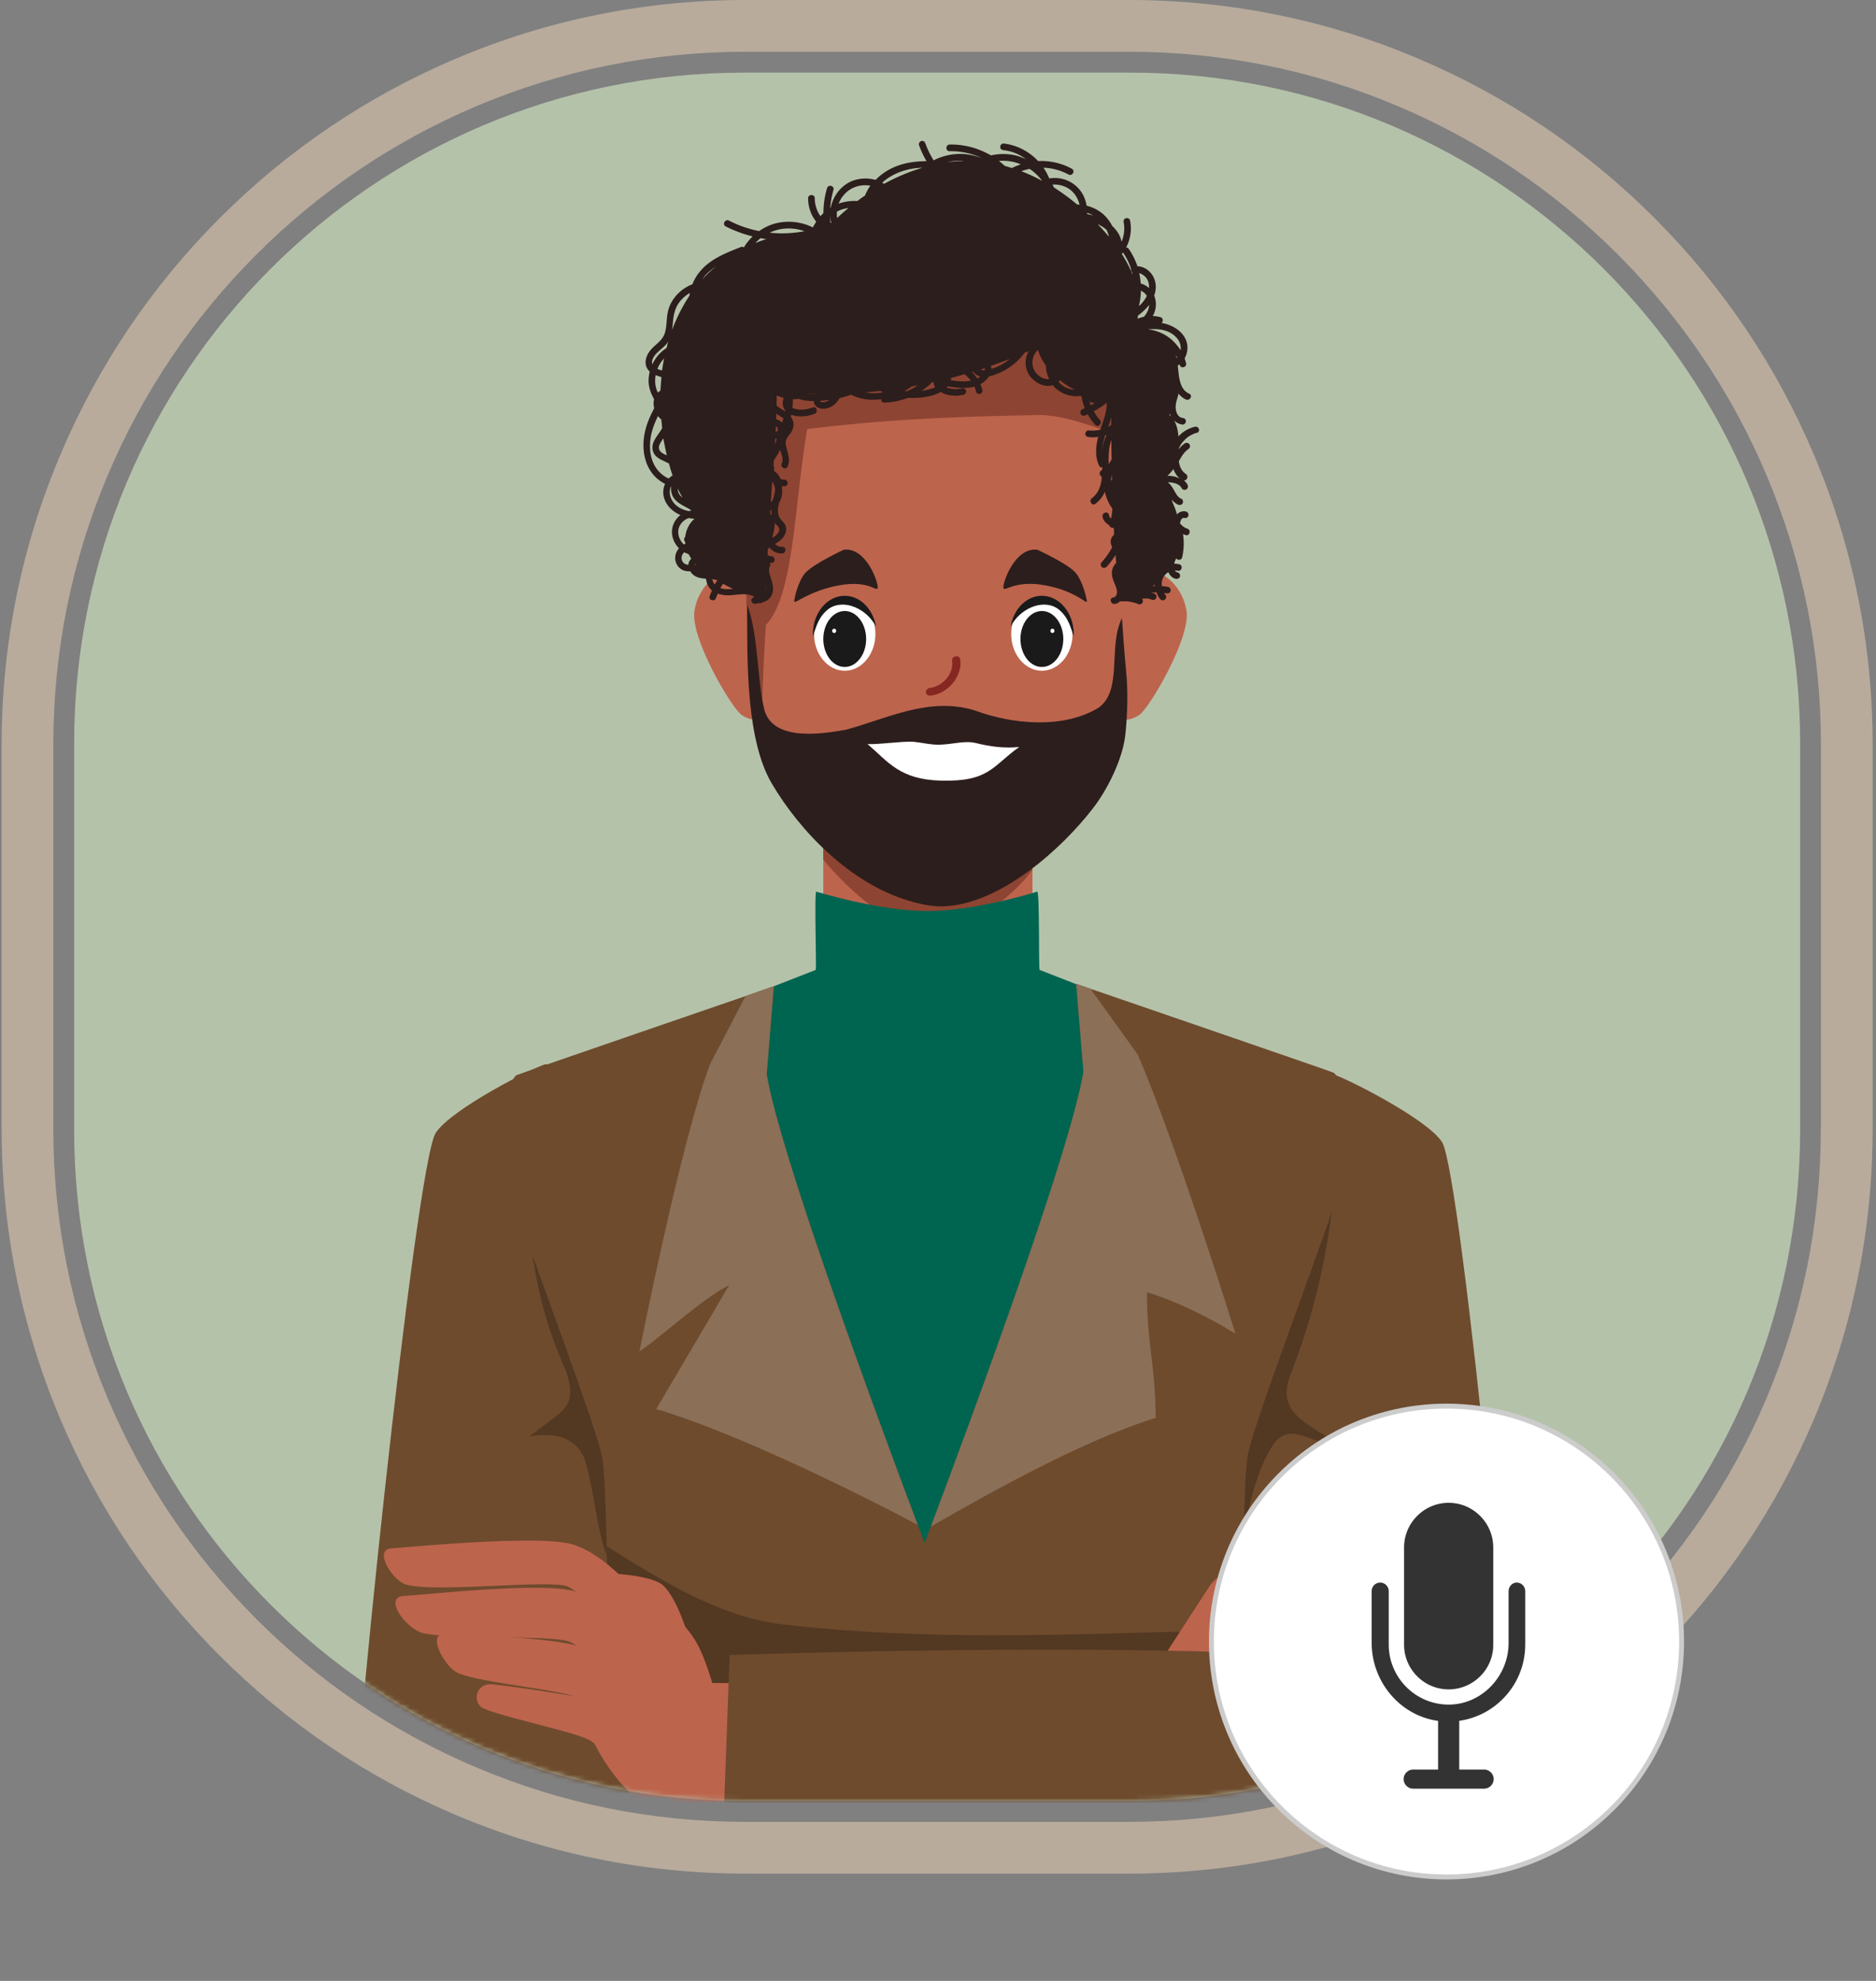 <svg width="396" height="418" fill="none" xmlns="http://www.w3.org/2000/svg"><rect width="100%" height="100%" fill="#808080" stroke="none"/><path d="M382.919 96.018c-7.914-18.72-19.22-35.544-33.643-49.982-14.423-14.438-31.229-25.756-49.93-33.678C280.004 4.16 259.408 0 238.232 0h-80.823c-21.206 0-41.771 4.16-61.144 12.358-18.7 7.922-35.507 19.27-49.9 33.678-14.422 14.438-25.728 31.231-33.643 49.982C4.502 115.412.347 135.998.347 157.227v80.907c0 21.229 4.156 41.815 12.345 61.209 7.914 18.72 19.22 35.544 33.643 49.982 14.423 14.438 31.199 25.756 49.93 33.678 19.373 8.198 39.938 12.358 61.144 12.358h80.823c21.207 0 41.772-4.16 61.145-12.358 18.7-7.922 35.507-19.24 49.93-33.678 14.422-14.438 25.728-31.231 33.643-49.982 8.189-19.394 12.345-39.98 12.345-61.209v-80.907c0-21.229-4.156-41.815-12.376-61.209Zm1.436 142.116c0 19.761-3.85 38.909-11.489 56.957-7.364 17.435-17.906 33.066-31.321 46.495-13.414 13.428-29.059 23.981-46.446 31.353-18.029 7.617-37.158 11.502-56.897 11.502h-80.793c-19.739 0-38.868-3.854-56.897-11.502-17.417-7.372-33.032-17.925-46.446-31.353-13.415-13.429-23.957-29.09-31.32-46.495-7.61-18.048-11.49-37.196-11.49-56.957v-80.907c0-19.761 3.85-38.909 11.49-56.957 7.363-17.435 17.905-33.066 31.32-46.495 13.414-13.428 29.06-23.981 46.446-31.353 18.029-7.617 37.158-11.502 56.897-11.502h80.823c19.74 0 38.869 3.854 56.897 11.502 17.418 7.372 33.032 17.925 46.447 31.353 13.414 13.429 23.956 29.09 31.32 46.495 7.609 18.048 11.49 37.196 11.49 56.957v80.907h-.031Z" fill="#B8AB9C"/><path d="M238.599 380.006h-81.556c-78.073 0-141.387-63.35-141.387-141.535V156.86c0-78.155 63.283-141.535 141.387-141.535h81.556c78.073 0 141.387 63.35 141.387 141.535v81.642c-.031 78.154-63.314 141.504-141.387 141.504Z" fill="#B5C2AA"/><mask id="a" style="mask-type:luminance" maskUnits="userSpaceOnUse" x="15" y="15" width="365" height="366"><path d="M238.599 380.006h-81.556c-78.073 0-141.387-63.35-141.387-141.535V156.86c0-78.155 63.283-141.535 141.387-141.535h81.556c78.073 0 141.387 63.35 141.387 141.535v81.642c-.031 78.154-63.314 141.504-141.387 141.504Z" fill="#fff"/></mask><g mask="url(#a)"><path d="M173.788 172.154V247.831h44.155v-75.677h-44.155Z" fill="#BD644D"/><path d="M217.943 172.154h-44.155v9.238s14.239 18.048 26.707 14.958c5.408-1.223 14.361-8.198 17.417-12.847v-11.349h.031Z" fill="#8E4432"/><path d="M127.616 300.536c.52 45.516 15.89 71.608 6.876 136.304h119.874c-9.625-66.439 9.167-90.176 9.687-136.304 2.903-6.76 5.806-13.52 8.678-20.311 6.875-16.09 13.903-33.434 10.817-50.533L219.47 204.67c-.275.52.031-16.976-.55-16.518 0 0-12.986 4.099-23.131 4.099-10.176 0-23.468-4.099-23.468-4.099-.489-.397.092 16.977-.153 16.518l-64.139 25.053c-3.055 17.099 3.942 34.473 10.818 50.533 2.994 6.729 5.867 13.52 8.769 20.28Z" fill="#006550"/><path d="M115.119 224.584c-2.17.489-19.832 9.36-23.162 14.499-4.217 6.515-18.487 142.452-18.09 159.582.397 17.13 44.491 22.728 47.18 4.313 2.047-14.193 23.651-113.699 22.52-122.539-1.1-8.84-26.279-56.345-28.448-55.855Z" fill="#6E4B2D"/><path d="M115.118 224.584c-1.038.245-9.931 33.403 4.248 64.42 2.903 8.29-.764 8.534-7.548 14.071 7.365-1.254 10.817 1.835 11.826 5.567 3.117 11.532 1.711 17.925 9.961 30.65 5.47-27.591 10.543-54.448 9.993-58.853-1.131-8.84-26.31-56.345-28.48-55.855Z" fill="#533822"/><path d="M281.379 226.694c2.169.52 19.739 9.269 23.009 14.285 4.125 6.332 16.837 137.803 16.226 154.352-.611 16.548-44.766 21.443-47.241 3.64-1.895-13.735-22.307-110.089-21.115-118.624 1.222-8.534 26.951-54.142 29.121-53.653Z" fill="#6E4B2D"/><path d="M281.379 226.694c1.039.245 3.606 31.354-8.739 62.708-4.003 9.513 4.369 10.95 11.092 16.365-7.364-1.316-11.704-6.332-15.34-.368-4.186 6.883-6.753 19.21-6.814 31.874-5.164-26.735-9.9-52.705-9.289-56.926 1.191-8.534 26.92-54.142 29.09-53.653Z" fill="#533822"/><path d="M236.093 123.06c2.292-2.416 5.684-3.242 8.587-2.08 2.903 1.162 5.194 4.282 5.775 7.892.947 5.659-7.823 20.556-9.962 21.993-2.139 1.438-5.072 1.56-6.844-.489l2.444-27.316ZM160.954 123.06c-2.292-2.416-5.684-3.242-8.587-2.08-2.903 1.162-5.194 4.282-5.775 7.892-.947 5.659 7.823 20.556 9.962 21.993 2.139 1.438 5.072 1.56 6.844-.489l-2.444-27.316Z" fill="#BD644D"/><path d="M197.744 60.536c-39.724 0-40.212 26.154-40.212 33.159 0 13.306-.887 44.445 2.261 60.963 1.405 7.372 5.103 12.878 10.542 18.078 7.884 7.494 19.556 15.417 27.44 15.417s19.556-7.923 27.44-15.417c5.439-5.169 9.137-10.675 10.542-18.078 3.147-16.518 2.261-47.688 2.261-60.963-.061-7.005-.58-33.159-40.274-33.159Z" fill="#BD644D"/><path d="M161.687 131.839c5.959-6.21 5.959-25.45 8.709-41.295 17.54-2.172 32.421-2.63 47.546-2.937 6.448-.49 14.301 3.12 20.015 4.772-.183-8.473-2.689-31.843-40.213-31.843-39.724 0-40.212 26.154-40.212 33.159 0 13.306-.887 44.445 2.261 60.963a33.323 33.323 0 0 0 1.344 4.864c-.794-9.452.55-27.683.55-27.683Z" fill="#8E4432"/><path d="M219.929 141.535c3.577 0 6.478-3.478 6.478-7.769s-2.901-7.77-6.478-7.77c-3.578 0-6.478 3.479-6.478 7.77 0 4.291 2.9 7.769 6.478 7.769Z" fill="#fff"/><path d="M219.929 140.74c2.497 0 4.522-2.643 4.522-5.904 0-3.26-2.025-5.903-4.522-5.903-2.498 0-4.523 2.643-4.523 5.903 0 3.261 2.025 5.904 4.523 5.904Z" fill="#1A1A1A"/><path d="M221.731 133.123c0 .245.184.459.428.459.214 0 .428-.214.428-.459 0-.245-.183-.459-.428-.459-.244 0-.428.184-.428.459Z" fill="#fff"/><path d="M219.929 125.721c-3.27 0-5.989 2.814-6.601 6.515 1.895-3.732 6.662-5.965 9.901-3.823 2.353 1.743 2.811 4.19 3.392 5.811 0-.153.03-.275.03-.428 0-4.466-3.025-8.075-6.722-8.075Z" fill="#1A1A1A"/><path d="M178.31 141.535c3.578 0 6.478-3.478 6.478-7.769s-2.9-7.77-6.478-7.77-6.478 3.479-6.478 7.77c0 4.291 2.9 7.769 6.478 7.769Z" fill="#fff"/><path d="M178.31 140.74c2.498 0 4.523-2.643 4.523-5.904 0-3.26-2.025-5.903-4.523-5.903-2.497 0-4.522 2.643-4.522 5.903 0 3.261 2.025 5.904 4.522 5.904Z" fill="#1A1A1A"/><path d="M176.507 133.123c0 .245-.183.459-.428.459-.213 0-.427-.214-.427-.459 0-.245.183-.459.427-.459.245 0 .428.184.428.459Z" fill="#fff"/><path d="M178.31 125.721c3.27 0 5.989 2.814 6.6 6.515-1.894-3.732-6.661-5.965-9.9-3.823-2.353 1.743-2.811 4.19-3.392 5.811 0-.153-.03-.275-.03-.428 0-4.466 3.025-8.075 6.722-8.075Z" fill="#1A1A1A"/><path d="M211.801 124.038c-.153-1.07 2.383-8.564 7.15-8.044 0 0 6.203 2.844 7.914 4.68 1.711 1.804 2.506 5.628 2.567 6.209.061.796-2.322-2.202-8.8-3.365-6.54-1.223-8.679 1.56-8.831.52ZM185.277 124.038c.153-1.07-2.383-8.564-7.15-8.044 0 0-6.387 2.967-8.098 4.863-1.589 1.744-2.353 5.445-2.383 6.026-.061.796 2.964-2.172 9.442-3.365s8.006 1.56 8.189.52ZM178.646 153.954c8.648-2.325 17.448-6.975 27.043-4.069 7.762 2.906 18.701 4.069 26.249-.581 5.103-3.732 1.894-12.786 4.889-18.873 0 0 .519 7.678.886 11.287.428 4.191.275 9.238-.184 13.459-.58 4.986-3.666 11.318-6.844 15.417-6.692 8.657-19.434 20.036-31.229 20.647-2.659.123-5.256-.458-7.762-1.223-12.131-3.61-22.795-14.499-28.815-24.747-5.317-9.054-5.256-25.511-5.103-37.593 2.322 6.638 2.017 15.202 3.453 21.626 1.436 6.974 11.245 5.812 17.417 4.65Z" fill="#2C1E1C"/><path d="M215.101 157.656c.183-.184-2.873.673-8.953-.826-2.384-.612-4.553.153-7.609.306-1.864.091-3.82-.429-5.714-.612-2.475-.153-7.976.673-9.717.459 4.43 3.823 6.783 7.494 15.492 7.739 10.267.275 10.878-3.09 16.501-7.066Z" fill="#fff"/><path d="M253.083 90.543a.72.72 0 0 0-.856-.49 6.765 6.765 0 0 0-3.483 2.05c-.061-1.162-.336-2.386-.917-3.395.458.459 1.07.795 1.803.887.367.03.703-.367.703-.704 0-.428-.336-.672-.703-.703-1.283-.153-1.558-1.805-1.436-2.814.091-.734.428-1.53.58-2.325.398.52.917.948 1.559 1.254.825.367 1.528-.856.703-1.223-2.078-.918-2.17-3.61-2.384-5.567 0-.123-.03-.276-.03-.398.122-.061.244-.153.366-.245 0 .03.031.092.031.123.214.887 1.589.52 1.344-.368a12.495 12.495 0 0 0-.305-1.009 4.546 4.546 0 0 0 .55-2.906c-.428-2.6-2.995-4.16-5.409-4.558.367-.336.367-1.04-.244-1.223-.52-.153-1.07-.214-1.62-.245.52-.918.764-1.988.611-3.12a5.686 5.686 0 0 0-.305-1.193c.153-.459.275-.918.305-1.438.245-2.355-1.497-4.68-3.85-4.741a14.252 14.252 0 0 0-1.833-3.67c-.153-.215-.336-.306-.55-.306a8.532 8.532 0 0 0 .825-5.69c-.061-.367-.52-.581-.856-.49-.397.092-.58.49-.489.857a7.06 7.06 0 0 1-.458 4.13c-.214-1.316-1.008-2.448-1.956-3.335a8.58 8.58 0 0 0-1.925-2.508 8.39 8.39 0 0 0-3.483-1.774c-.184-1.132-.611-2.233-1.284-3.12-1.497-2.019-3.942-2.998-6.417-2.661-.061 0-.122.03-.183.03a12.411 12.411 0 0 0-1.222-2.263c1.833.06 3.667.55 5.286 1.437.795.428 1.497-.764.703-1.223a13.547 13.547 0 0 0-7.12-1.622c-1.894-2.018-4.492-3.395-7.303-3.7-.367-.031-.703.366-.703.703 0 .428.336.673.703.703 1.742.184 3.361.857 4.736 1.897-.519-.245-1.039-.428-1.558-.612-1.895-.581-3.911-.612-5.836-.183-2.628-1.53-5.653-2.356-8.709-2.295-.917.031-.917 1.438 0 1.407 2.353-.03 4.706.46 6.814 1.469-1.589-.612-3.27-.948-4.981-.887a12.49 12.49 0 0 0-5.225 1.346 19.402 19.402 0 0 1-1.742-3.58c-.122-.366-.489-.611-.855-.489-.336.092-.611.52-.489.857a21.568 21.568 0 0 0 1.589 3.395c-3.881 0-7.609.887-10.573 3.763l-.183.183c-1.986-.55-4.187-.336-5.959.734-1.772 1.101-3.086 2.998-3.483 5.078-.031.03-.061.03-.123.061.092-1.285.337-2.539.673-3.762.275-.857-1.1-1.254-1.345-.367a18.132 18.132 0 0 0-.764 5.26c-.214.215-.427.43-.641.643a6.696 6.696 0 0 1-1.192-3.762c0-.918-1.406-.918-1.406 0 0 1.805.611 3.548 1.711 4.925-.244.397-.488.795-.702 1.223-2.689-1.346-5.928-1.59-8.77-.581-.917.337-1.772.795-2.567 1.346a23.764 23.764 0 0 1-6.356-2.202c-.794-.429-1.528.795-.703 1.223a27.031 27.031 0 0 0 5.684 2.11 11.32 11.32 0 0 0-1.864 2.325.605.605 0 0 0-.611-.091c-3.086 1.223-6.478 2.508-8.648 5.17a9.218 9.218 0 0 0-1.589 2.691 8.607 8.607 0 0 0-3.025 1.958c-.978.979-1.742 2.202-2.078 3.517-.427 1.56-.244 3.212-.702 4.742-.489 1.713-2.017 2.416-3.087 3.732-.978 1.193-1.466 2.936-.366 4.22.091.093.152.184.244.246-.122.55-.214 1.1-.244 1.651-.062 1.56.458 2.906 1.161 4.191-.153.612-.122 1.285.03 1.896-1.008 1.897-1.833 3.855-2.139 5.996-.458 3.212.245 6.668 2.781 8.871.489.428 1.069.795 1.65 1.101-.336.734-.458 1.591-.336 2.386.306 1.958 1.803 3.426 3.575 4.191-1.436 1.131-2.231 3.058-1.528 5.047a5.04 5.04 0 0 0 1.223 1.957c-.642.765-.978 1.744-.703 2.815.244.856.855 1.56 1.68 1.865.459.153.917.215 1.406.184.122.214.244.398.428.551.733.764 1.833.948 2.842 1.009h.03c.122.52.214 1.071.489 1.529.214.368.489.704.794.949-.183.397-.336.795-.488 1.223-.306.857 1.069 1.224 1.344.367l.367-.917c.855.306 1.803.397 2.689.336 1.13-.061 2.689-.367 3.972-.092.214.062.397.123.611.184.184.092.367.183.52.306-.367.03-.703.306-.703.703 0 .337.336.735.703.704.366-.031.733-.092 1.069-.153.214.061.428 0 .611-.153a5.74 5.74 0 0 0 .764-.306c.795-.428 1.284-1.193 1.406-2.08.122-.887-.122-1.774-.397-2.631-.245-.764-.642-1.743-.245-2.538.122-.276.122-.582-.061-.796.122.031.245.031.367.031.917.03.917-1.377 0-1.407-.275 0-.55-.092-.795-.276.031-.397.031-.795.061-1.192.031-.031.062-.062.062-.092l.275-.276c.641.796 1.619 1.316 2.689 1.255.916-.062.916-1.469 0-1.407a1.922 1.922 0 0 1-1.528-.612 6.29 6.29 0 0 0 .947-.612c.733-.551 1.283-1.315 1.406-2.233.122-1.04-.459-1.591-1.1-2.325-.825-.979-.673-2.294-.367-3.548.214-.337.367-.734.489-1.101a4.812 4.812 0 0 0 .122-1.744v-.642c.153.03.336.061.489.061.367 0 .733-.337.703-.704-.031-.397-.306-.703-.703-.703h-.183c-.092-.031-.184-.031-.275-.061-.031 0-.275-.062-.275-.092-.031 0-.062-.031-.092-.031a3.257 3.257 0 0 0-1.283-1.59c0-.03-.031-.061-.031-.092 0-.03-.031-.092-.031-.122v-.612c.031-.153-.03-.275-.122-.398.031-.367.061-.734.061-1.101.52-.704.978-1.438 1.314-2.233.275.918.795 2.019.367 2.875-.397.826.825 1.53 1.222.704.611-1.285.153-2.508-.183-3.824-.153-.611-.336-1.254-.092-1.835.214-.581.703-1.07 1.039-1.59.703-1.102.642-2.264-.061-3.274.031-.153.061-.275.092-.428 1.528.581 3.453.367 4.889-.183.855-.306.489-1.683-.367-1.346-1.253.458-2.781.642-4.064.183a1.47 1.47 0 0 1-.214-.092c.061-.611.092-1.223.092-1.835.428 0 .855 0 1.253-.092.916.367 2.078.49 3.147.46 0 .152.031.336.092.52.336.947 1.497 1.223 2.383 1.1 1.283-.214 2.353-1.1 2.995-2.233a21.85 21.85 0 0 0 2.414-.703c.733.367 1.528.642 2.322.826 1.314.275 2.658.306 4.003.122 0 .367.214.704.672.704 1.742-.031 3.423-.398 5.012-1.01.397.03.825.03 1.222.03 1.833-.03 4.003-.305 5.683-1.253.214.122.398.214.612.306 1.344.55 2.841.611 4.247.275.367-.092.58-.52.489-.857-.092-.367-.489-.58-.856-.49a5.463 5.463 0 0 1-3.055-.121c-.062-.031-.123-.031-.184-.062.061-.091.122-.153.214-.244 1.864.306 3.82.55 5.653.06.031.031.031.062.061.093v.03c0 .03.031.061.031.123.03.091.061.183.091.244.062.184.123.367.153.55.092.368.52.613.856.49a.722.722 0 0 0 .489-.856c-.122-.398-.245-.826-.428-1.193.733-.398 1.406-.979 1.833-1.652.673-.122 1.314-.367 1.925-.612a13.16 13.16 0 0 0 5.562-4.343c.305-.123.58-.245.886-.367-.764 1.376-.886 3.028-.183 4.527.886 1.835 3.239 3.303 5.255 2.66.214.276.428.52.703.735 1.436 1.254 3.392 1.805 5.256 1.53.031.03.061.091.122.122.122.856.367 1.682.672 2.477-.213.092-.397.184-.58.276-.336.153-.428.673-.245.979.214.367.612.397.978.244.153-.06.306-.153.489-.214.428.796.947 1.53 1.559 2.203.611.673 1.589-.337 1.008-1.01-.489-.55-.947-1.162-1.283-1.835a19.736 19.736 0 0 0 2.719-1.774c.031 1.927-.733 3.823-1.344 5.659a7.461 7.461 0 0 1-2.475.153c-.367-.03-.703.367-.703.703 0 .428.336.673.703.704.672.091 1.344.06 2.016-.03-.519 2.018-.703 4.098.184 6.056.152.336.427.397.672.336v.581c-.458.123-.764.734-.367 1.193.092.123.184.214.275.337-.153 1.713-.642 3.334-2.078 4.405-.733.52-.03 1.743.703 1.223.947-.703 1.589-1.59 2.017-2.569.275 1.284.794 2.508 1.589 3.548a12.51 12.51 0 0 1-.275 2.111c-.245-.214-.397-.429-.459-.765-.152-.887-1.497-.52-1.344.367.122.826.764 1.407 1.436 1.835.061.367.459.551.795.52.061.031.091.092.152.123.031.428.031.856.062 1.284-.214.245-.428.459-.551.735a1.97 1.97 0 0 0-.122 1.254c.061.244.153.459.275.673-.214.397-.427.795-.672 1.162a14.217 14.217 0 0 1-1.558 2.019c-.245.275-.275.734 0 1.009a.717.717 0 0 0 1.008 0 15.414 15.414 0 0 0 1.925-2.539c.031.582.092 1.132.122 1.683-.061.092-.152.153-.214.245-.58.734-.794 1.529-.641 2.447.153 1.009.672 1.835.947 2.814.183.703.122 1.682-.733 1.805-.887.122-.52 1.498.366 1.346.459-.062.825-.276 1.131-.582a.88.88 0 0 0 .275.061c.336-.03.642-.03.978-.03.153 0 .275 0 .428.03.091 0 .152.031.244.031.031 0 .092 0 .122.031.306.061.581.122.886.183.153.031.306.092.459.153a.427.427 0 0 0 .183.061c.031 0 .275.092.153.062.336.152.764.122.978-.245.122-.245.122-.643-.092-.857h.122c.153 0 .306-.03.459-.03h.58c.061 0 .092.03.153.03.306.061.581.153.856.245.336.122.794-.153.855-.489.092-.398-.122-.735-.489-.857-.214-.092-.428-.153-.641-.214h1.161c.183.489.397.918.703 1.315.213.306.611.459.977.245.306-.184.489-.642.245-.979-.122-.153-.214-.306-.306-.459.153.031.336.031.489.062.367.061.764-.092.856-.49.091-.336-.123-.795-.489-.856-.459-.092-.917-.123-1.345-.184-.091-.642 0-1.315.336-1.896a2.825 2.825 0 0 1 1.039-1.04c.275.673.825 1.254 1.589 1.407.367.061.764-.123.856-.49.092-.336-.122-.795-.489-.856-.275-.061-.458-.214-.611-.429.214 0 .397.031.58.062.887.244 1.253-1.132.367-1.346a4.245 4.245 0 0 0-1.069-.123c0-.03.03-.091.03-.122.092-.367.245-.704.397-1.04a.675.675 0 0 0 .398.306c.366.092.794-.122.855-.49a13.37 13.37 0 0 0 .184-4.924c.183.091.336.153.55.214.855.275 1.222-1.071.366-1.346-.672-.214-1.161-.642-1.558-1.132.061-.306.153-.673.305-.856.062-.092.184-.215.306-.245-.031.03.061-.031.092-.031l.091-.03c.031 0 .092 0 .123.03.366.123.764-.122.855-.489.092-.367-.122-.765-.489-.857-.641-.183-1.283.031-1.772.429-.061.061-.122.122-.153.183-.214-.856-.55-1.713-.916-2.508a4.67 4.67 0 0 1-.153-.642c.336.458.733.825 1.283 1.07.336.153.764.092.978-.245.183-.305.092-.795-.245-.978-.275-.123-.427-.215-.611-.398-.214-.214-.305-.306-.458-.581-.336-.49-.581-1.04-.917-1.53a4.52 4.52 0 0 0-.886-.979c.275 0 .581.031.856.062.825.122 1.68.428 2.078 1.193.183.336.641.428.977.244.337-.214.428-.611.245-.979a2.783 2.783 0 0 0-.764-.917c.611.092 1.069-.887.428-1.346-.948-.642-1.345-1.621-1.498-2.692.55-.979 1.101-1.927 2.017-2.57.306-.213.459-.611.245-.978-.184-.306-.642-.46-.978-.245a6.71 6.71 0 0 0-1.345 1.285c.031-.061.031-.123.061-.153 0-.03.031-.092.031-.092.092-.245.214-.459.336-.673.061-.122.153-.214.214-.336a.547.547 0 0 1 .122-.153c0-.03.031-.03.031-.03s0-.031.03-.031c.184-.215.367-.429.55-.612.092-.092.184-.184.306-.276.061-.03.092-.091.153-.122l.061-.061c.214-.153.428-.306.672-.428.122-.061.245-.123.336-.184 0 0 .092-.03.122-.061.031 0 .123-.03.123-.061.244-.092.519-.184.794-.245.214 0 .459-.428.367-.765Zm-18.487 2.294c0 1.285.031 2.662.061 4.13a7.14 7.14 0 0 0-.611 1.04c-.061-1.56-.061-3.548.55-5.17Zm6.6-31.292c.367.214.672.55.886.887a6.807 6.807 0 0 1-1.68 2.172c.275-1.07.397-2.172.428-3.273.122.061.244.122.366.214Zm-8.006-13.367c.123.092.275.214.398.336.213.46.397.948.488 1.438a46.424 46.424 0 0 0-2.383-2.661c.52.244 1.039.52 1.497.887Zm-3.544-2.967c-.061-.061-.153-.123-.214-.184v-.122c.458.122.886.306 1.314.55-.367-.091-.734-.183-1.1-.244Zm5.042 54.998c0 .429.03.857.03 1.316a2.209 2.209 0 0 0-.214-.367c.061-.337.123-.643.184-.949Zm12.161-12.663c.031-.092.061-.184.092-.245.061.214.153.398.275.612-.122-.153-.245-.245-.367-.367Zm1.498-11.991c-.062-.214-.092-.428-.153-.612.091.153.183.337.275.49l-.122.122Zm.855-1.652a9.86 9.86 0 0 0-2.994-3.059 9.48 9.48 0 0 0-3.912-1.346c2.2-.183 4.431.03 5.989 1.683.703.734 1.07 1.713.917 2.722Zm-7.731-7.066a6.886 6.886 0 0 0-1.344.428c.03-.214.061-.459.091-.673.887-.673 1.712-1.407 2.353-2.263-.061.979-.489 1.835-1.1 2.508Zm.428-8.259c.52.612.672 1.407.642 2.202a4.412 4.412 0 0 0-.764-.55 3.875 3.875 0 0 0-.978-.398c-.061-.734-.153-1.468-.336-2.172.58.123 1.069.49 1.436.918Zm-3.147-1.835c-.031.244.03.49.214.673.061.183.091.367.122.58-.581-1.498-1.345-2.936-2.292-4.404.092-.092.153-.214.244-.306.764 1.07 1.314 2.233 1.712 3.457ZM225.918 40.04c1.008.795 1.68 1.927 1.955 3.15-.152 0-.336-.03-.488-.03a47.325 47.325 0 0 0-4.92-3.61 5.639 5.639 0 0 0-.306-.611c1.314-.061 2.689.275 3.759 1.101Zm-10.328-3.915c.58-.214 1.161-.367 1.741-.49a10.991 10.991 0 0 1 2.598 2.447c-.031 0-.031 0-.061.031-1.376-.765-2.812-1.407-4.278-1.988Zm-1.009-1.774c.306.091.611.214.886.336-.641.214-1.252.459-1.864.765-.519-.153-1.008-.306-1.527-.459a20.108 20.108 0 0 0-1.223-1.04c1.253-.092 2.536.03 3.728.398Zm-6.692 43.772h-.397c-.122-.03-.306-.06-.489-.153.306-.091.581-.183.886-.275v.428Zm-16.5 4.436c-.153 0-.276-.03-.428-.03a26.174 26.174 0 0 0 1.528-.98c.427-.061.825-.153 1.222-.214-.703.459-1.497.887-2.322 1.224Zm-28.51 26.092c0 .031 0 .061.03.092-.091-.123-.213-.214-.336-.306.031-.245.031-.49.061-.734.092-.031.153-.061.245-.092a2.977 2.977 0 0 0 0 1.04Zm-23.254-30.497c-.275-.092-.58-.184-.855-.306a6.943 6.943 0 0 1 1.405-2.202c-.153.856-.305 1.682-.428 2.538-.03 0-.061-.03-.122-.03Zm1.131 17.925c-.55-.245-1.131-.49-1.467-.979-.458-.704-.031-1.438.367-2.05l.366-.55a74.44 74.44 0 0 0 .734 3.579Zm3.33 8.932a2.641 2.641 0 0 1-.427-.398c-.428-.428-.581-.948-.581-1.499.275.643.642 1.285 1.008 1.897Zm2.873 14.163h-.214c.03-.062.03-.123.092-.153 0 .03.061.091.122.153Zm18.12-29.978c-.306-.367-.764-.611-1.253-.703.031-.428.031-.826.031-1.224.397.276.794.52 1.191.796.092.06.214.153.306.244a5.843 5.843 0 0 1-.275.887Zm-1.925 16.243a2.427 2.427 0 0 1-.458.52c.122-1.468.213-2.906.336-4.374.275.52.519 1.101.58 1.682-.061.765-.275 1.53-.458 2.172Zm.611-15.508c.061.03.122.06.183.122.184.183.275.49.275.795-.152.123-.305.245-.488.306 0-.428.03-.826.03-1.223Zm.153-4.375c.03-.703.03-1.407.03-2.11.489.214.978.397 1.498.52-.367.887-.275 1.896.305 2.63 0 .062-.03.123-.03.184-.611-.367-1.284-.734-1.803-1.224Zm13.109-41.08a7.005 7.005 0 0 1 2.078-.582 39.195 39.195 0 0 0-2.384 2.111 4.569 4.569 0 0 1-.061-1.254v-.061c.092-.092.245-.153.367-.215Zm-1.742 1.682c.031.275.122.55.214.795l-.183.092c-.062-.49-.092-.948-.123-1.438 0 0 .031 0 .031-.03 0 .183.03.397.061.58Zm-1.986 1.713c-.031 0-.061.03-.092.03 0-.03.031-.03.031-.06.03 0 .061 0 .061.03Zm30.19-13.918c-1.161.03-2.322.122-3.483.275.733-.183 1.497-.306 2.261-.306.397-.03.794-.03 1.222.03Zm-12.437 1.988c1.162-.336 2.353-.49 3.545-.55l-.061.06c-2.75.827-5.378 1.959-7.914 3.335-.123-.092-.275-.153-.398-.245 1.345-1.223 3.056-2.11 4.828-2.6Zm-12.681 4.925c1.406-1.468 3.453-2.019 5.348-1.682a10.519 10.519 0 0 0-1.131 2.08c-.55.367-1.1.764-1.619 1.162a9.71 9.71 0 0 0-3.942.55 6.08 6.08 0 0 1 1.344-2.11Zm-15.003 7.861c2.108-.734 4.4-.673 6.447.061-2.414.46-4.919.582-7.364.306.306-.122.581-.244.917-.367Zm-1.559 1.713c-.794.245-1.558.52-2.352.826a8.562 8.562 0 0 1 1.1-1.01c.427.093.855.154 1.252.184Zm-10.725 5.812a29.61 29.61 0 0 0-2.842 2.692c.245-.367.52-.703.795-1.01a13.283 13.283 0 0 1 2.047-1.682Zm-7.975 7.953c.611-.979 1.497-1.804 2.505-2.386-.03.184-.061.367-.061.551a35.46 35.46 0 0 0-3.697 7.28c.091-.52.122-1.04.183-1.59.122-1.377.336-2.662 1.07-3.855Zm-5.195 11.257c.703-1.285 2.139-1.988 2.995-3.15a2.7 2.7 0 0 0 .183-.306c-.153.489-.275.948-.397 1.437-1.314.826-2.323 2.019-2.995 3.426-.153-.459-.031-.979.214-1.407Zm.886 7.25c-.519-1.132-.611-2.356-.397-3.549.397.153.825.276 1.222.428a87.766 87.766 0 0 0-.214 2.845c-.03 0-.061.03-.061.03-.183.123-.336.246-.489.368-.03-.03-.03-.061-.061-.122Zm.245 16.732c-1.253-1.377-1.803-3.243-1.834-5.078-.061-2.355.672-4.527 1.681-6.577.214.276.458.52.703.734l.183 1.836s0 .03-.031.03c-.794 1.469-2.383 2.845-1.955 4.65.397 1.682 2.139 2.05 3.422 2.783.031.153.061.276.122.429.184.703.398 1.407.642 2.08a4.203 4.203 0 0 0-.825.642c-.794-.336-1.528-.887-2.108-1.53Zm2.964 6.362c-.55-.826-.795-1.774-.52-2.753.031-.153.092-.275.153-.397h.03c-.061.672 0 1.345.306 1.988.367.765 1.008 1.315 1.711 1.743.703.459 1.589.826 2.292 1.346a3.221 3.221 0 0 0-.581.123c-1.344-.276-2.597-.857-3.391-2.05Zm1.375 5.353a3.362 3.362 0 0 1 1.986-1.835c.397.061.825.122 1.222.153-1.1.948-1.803 2.386-1.956 3.854-.336.245-.275.765 0 1.04 0 .122.031.245.031.367-.092.031-.183.092-.306.153-.03-.031-.061-.031-.061-.061-.977-.918-1.436-2.417-.916-3.671Zm.489 6.669c-.031-.52.213-.949.55-1.285.305.153.611.245.947.398.153.305.336.642.55.917-.275.337-.489.643-.581 1.071-.03.092-.03.183-.03.275-.795-.092-1.375-.52-1.436-1.376Zm6.508 4.527c0-.031-.03-.092-.03-.123.275.031.55.062.825.123.061.03.122.092.214.122a12.4 12.4 0 0 0-.52.857 2.692 2.692 0 0 1-.489-.979Zm1.681 1.743.55-.917c.703.397 1.405.734 2.108 1.07-.916.092-1.803.123-2.658-.153Zm9.625.643v-.949.031a2.32 2.32 0 0 1 0 .918Zm2.536-13.643c.734.857-.213 1.774-.947 2.264-.061.03-.122.091-.214.122 0-.336.092-.673.184-1.009.183-.704.336-1.408.275-2.142.214.276.458.49.702.765Zm-.58-18.506c.061 0 .153 0 .214-.03.03 0 .061-.031.091-.031-.091.459-.244.887-.397 1.315.031-.428.061-.856.092-1.254Zm7.028-9.452c-.092 0-.183-.03-.275-.03.703.03 1.406.03 2.108.03l-.03.03c-.611.031-1.192.031-1.803-.03Zm3.239 1.713c-.153.03-.672.03-.764-.153a.092.092 0 0 1 0-.122c.092 0 .183 0 .275-.031.55-.03 1.07-.092 1.62-.153a2.078 2.078 0 0 1-1.131.459Zm8.739-2.05c1.07-.091 2.139-.183 3.178-.305.031.03.092.06.122.091l.459.184a10.358 10.358 0 0 1-3.759.03Zm11.856-.305a17.985 17.985 0 0 0 1.925-1.5.726.726 0 0 0 .184-.275l.458-.091c0 .397.122.764.336 1.1 0 0-.03 0-.03.031a15.86 15.86 0 0 1-2.873.735Zm6.326-2.233c-.062 0-.092-.031-.153-.031.061-.153.091-.337.122-.49.978-.244 1.925-.52 2.872-.795.031.092.092.153.153.214.275.245.55.49.795.765.061.061.122.153.183.214 0 0 .031.03.031.061.03.03.061.062.061.092 0 0 0 .03.03.03-1.344.276-2.75.123-4.094-.06Zm4.369-1.744c.092-.03.153-.061.245-.061.336.49.916.856 1.497 1.01a7.31 7.31 0 0 1-.642.397 8.1 8.1 0 0 0-1.1-1.346Zm6.539-1.774c-.611.367-1.252.673-1.925.917l-.55.184c0-.214-.03-.428-.091-.642 1.314-.46 2.628-.949 3.941-1.438a8.596 8.596 0 0 1-1.375.979Zm9.442 3.273c-.947-.03-1.863-.581-2.475-1.316-1.191-1.407-.977-3.64.398-4.863.336 1.162.916 2.263 1.68 3.303 0 .98.245 1.958.672 2.845-.091.03-.183.03-.275.03Zm2.292.55c.092-.122.184-.214.245-.336.947.765 2.016 1.438 3.116 2.019A5.075 5.075 0 0 1 223.87 81c-.152-.153-.275-.306-.397-.429Zm6.539 4.222c.184.06.367.122.55.183.184.03.337.061.52.092l-.825.459a4.178 4.178 0 0 1-.245-.734Zm4.553 3.242v1.652a3.203 3.203 0 0 1-.611.367c.214-.673.428-1.346.611-2.019Zm-1.008 3.763c-.458.948-.733 1.988-.856 3.058.062-1.01.306-2.018.612-2.967.091-.03.183-.06.244-.091Zm9.778 31.904.367-.367v.367c-.092.03-.214 0-.367 0Zm5.684-22.728a5.389 5.389 0 0 0-1.345-.459 8.301 8.301 0 0 0-1.253-.122c.489-.398.887-.887 1.253-1.407.306.765.734 1.438 1.345 1.988Z" fill="#2C1E1C"/><path d="M196.217 145.175c2.811-.306 5.164-3.059 4.766-5.751-.152-1.04 1.559-1.346 1.712-.306.519 3.487-2.506 7.25-6.265 7.678-.458.061-.916-.214-.977-.673-.031-.397.305-.917.764-.948Z" fill="#872722"/><path d="M127.127 307.632c1.589 8.381 1.345 88.799 2.537 103.788.183 2.294-.703 11.929-2.078 25.388h67.897l2.261-104.461s-32.298-84.058-35.904-105.654l1.528-18.567s-52.925 18.17-54.269 18.72c-1.345.551-4.584 9.177-3.514 16.763 1.069 7.586 19.953 55.641 21.542 64.023Z" fill="#6E4B2D"/><path d="M134.98 285.18c5.226-3.579 12.957-10.92 18.946-14.01l-15.401 26.154c21.42 6.362 55.186 24.44 55.186 24.44-8.77-23.278-29.06-78.215-31.871-95.07l1.497-18.629-5.958 2.111-7.517 14.407c-6.264 16.824-14.882 60.597-14.882 60.597Z" fill="#8B6F57"/><path d="M195.055 436.809h67.928c-1.375-13.765-2.322-23.615-2.139-25.94 1.162-14.988.948-95.437 2.537-103.788 1.589-8.381 20.473-56.436 21.573-63.991 1.069-7.587-2.17-16.213-3.514-16.763-1.345-.551-54.269-18.721-54.269-18.721l1.528 18.568c-3.606 21.596-35.905 105.654-35.905 105.654l2.261 104.981Z" fill="#6E4B2D"/><path d="M166.393 342.901c-13.659-1.254-25.973-8.871-38.318-16.61.641 27.041.733 73.994 1.589 85.098.061.734 0 2.172-.123 4.252 2.292-.795 4.645-1.529 7.151-2.019 19.953-4.099 37.89-14.866 56.836-12.816 22.612 2.569 45.193 5.169 67.377 9.788.673-9.238.887-40.683 1.253-66.653-31.901.734-63.741 2.569-95.765-1.04Z" fill="#533822"/><path d="M242.113 272.7c6.722 2.049 12.712 5.138 18.67 8.717 0 0-12.314-39.612-20.595-58.853l-9.992-13.918c-1.895-.642-3.025-1.04-3.025-1.04l1.527 18.568c-2.841 17.068-23.651 73.23-32.207 95.957 10.481-6.026 31.474-17.986 47.455-22.942-.03-10.767-1.833-15.722-1.833-26.489Z" fill="#8B6F57"/><path d="M267.292 354.433c10.511-3.15 22.368-7.525 32.36-12.021 1.314-.581 2.719-1.254 3.453-2.478.855-1.407.58-3.12.244-4.649-.581-2.784-1.925-5.139-6.142-5.262-1.772-.061-7.761 2.876-9.717 3.824-7.15 3.395-16.623 7.188-24.109 9.758l3.911 10.828Z" fill="#BD644D"/><path d="M269.156 363.855a252.6 252.6 0 0 0 30.862-11.471c1.314-.581 2.72-1.254 3.453-2.478.856-1.407.581-3.12.245-4.649-.581-2.784-1.314-4.099-3.392-6.21-2.017-2.019-10.512 3.824-12.467 4.742a217.412 217.412 0 0 1-21.94 8.993l3.239 11.073Z" fill="#BD644D"/><path d="M267.292 373.858c10.481-3.243 20.809-7.036 30.863-11.41 1.313-.581 2.719-1.223 3.514-2.325.886-1.254.702-2.753.458-4.098-.458-2.417-1.1-3.549-3.086-5.292-1.895-1.683-10.512 3.823-12.468 4.71a244.352 244.352 0 0 1-22 8.841l2.719 9.574Z" fill="#BD644D"/><path d="M266.528 380.618a301.754 301.754 0 0 0 30.007-11.073c1.283-.551 2.658-1.193 3.422-2.203.886-1.193.795-2.6.489-3.823-1.467-6.057-13.109-1.193-15.003-.306-6.967 3.181-14.117 6.026-21.39 8.565l2.475 8.84Z" fill="#BD644D"/><path d="M288.071 372.022s-26.585 10.981-30.282 12.297c-3.698 1.346-11.398-3.793-18.151-14.316-6.753-10.492 6.172-21.565 13.781-27.102 7.578-5.536 26.554 3.946 26.554 3.946l8.098 25.175Z" fill="#BD644D"/><path d="M257.636 357.37c4.767-7.8 7.609-13.153 11.734-14.285 4.461-1.254 10.45-2.967 13.078-4.313 2.628-1.346 8.953-8.871 9.381-11.777.886-5.842-14.392.826-22.917 2.539-8.77 1.774-11.582 2.05-13.751 5.414-2.17 3.365-9.687 14.928-9.687 14.928l12.162 7.494Z" fill="#BD644D"/><path d="m290.821 332.287-24.782 12.052-.306-1.315 25.088-10.737Z" fill="#8E4B3A"/><path d="m263.106 380.648-54.361 5.17s-1.131-14.01-.856-25.236c-1.283-5.109 43.819-4.007 43.819-4.007l11.398 24.073Z" fill="#BD644D"/><path d="M230.226 351.222v37.318s-116.971 27.163-129.041 25.695c-15.829-1.897-30.374-24.93-14.973-46.618 8.83-12.419 144.014-16.395 144.014-16.395Z" fill="#6E4B2D"/><path d="M134.034 335.896s-6.142-7.861-13.171-10.002c-7.028-2.142-34.987.642-38.287.825-3.698.215.06 6.669 3.086 7.617 6.08 1.866 30.74-1.162 34.224.459 3.483 1.591 12.284 12.021 12.284 12.021l1.864-10.92Z" fill="#BD644D"/><path d="M134.675 345.837s-6.142-7.861-13.17-10.002c-7.028-2.141-31.504.703-36.149.918-4.675.214.398 6.974 3.85 7.83 6.173 1.53 27.654.306 31.138 1.897 3.483 1.59 12.498 10.247 12.498 10.247l1.833-10.89Z" fill="#BD644D"/><path d="M134.981 359.694s-4.645-8.504-10.42-11.471c-5.775-2.967-26.676-3.059-30.618-3.395-3.972-.337-.153 6.943 2.72 8.197 5.102 2.233 23.345 3.579 26.187 5.598 2.842 2.019 9.839 11.624 9.839 11.624l2.292-10.553Z" fill="#BD644D"/><path d="M138.006 369.544s-3.698-8.626-9.228-10.155c-4.095-1.132-21.39-3.671-24.904-3.977-3.514-.306-4.309 3.977-1.772 5.108 4.522 1.989 20.198 5.109 22.703 6.883 2.506 1.774 11.154 11.501 11.154 11.501l2.047-9.36ZM145.492 345.96s-2.291-8.382-5.469-11.379c-2.231-2.111-10.328-2.509-10.328-2.509l2.536 4.497 13.261 9.391Z" fill="#BD644D"/><path d="m132.445 335.07-7.151 32.516s6.57 13.612 14.606 14.193c8.037.582 12.895 3.365 14.454-.214 1.558-3.609-2.842-27.101-7.334-34.963-4.492-7.892-14.575-11.532-14.575-11.532Z" fill="#BD644D"/><path d="m146.654 355.105 44.704.306v32.486l-42.443-9.544-2.261-23.248Z" fill="#BD644D"/><path d="m154.018 349.233-1.559 42.549s131.242 22.146 143.434 22.177c24.904.061 34.682-33.678 16.776-57.752-9.137-12.266-158.651-6.974-158.651-6.974Z" fill="#6E4B2D"/></g><path d="M340.795 381.882c19.582-19.603 19.582-51.385 0-70.988s-51.332-19.603-70.914 0-19.582 51.385 0 70.988c19.582 19.602 51.332 19.602 70.914 0Z" fill="#CCC"/><path d="M305.336 395.545c27.12 0 49.105-22.008 49.105-49.156 0-27.149-21.985-49.157-49.105-49.157-27.12 0-49.105 22.008-49.105 49.157 0 27.148 21.985 49.156 49.105 49.156Z" fill="#fff"/><path d="M318.444 335.743v10.951c0 7.066-5.775 13.123-12.864 13-6.876-.122-12.437-5.75-12.437-12.663v-11.288c0-.979-.794-1.805-1.803-1.805-.978 0-1.803.796-1.803 1.805v10.89c0 8.809 6.815 16.304 15.584 16.64 9.229.337 16.837-7.066 16.837-16.242v-11.288c0-.979-.794-1.805-1.803-1.805-.916 0-1.711.826-1.711 1.805Z" fill="#333"/><path d="M305.794 356.482c-5.195 0-9.412-4.252-9.412-9.421v-20.525c0-5.2 4.248-9.422 9.412-9.422 5.194 0 9.411 4.252 9.411 9.422v20.525c.031 5.169-4.217 9.421-9.411 9.421ZM306.252 375.692h-.886a1.807 1.807 0 0 1-1.803-1.804v-12.97h4.461v12.97c0 1.009-.794 1.804-1.772 1.804Z" fill="#333"/><path d="M313.28 377.435h-14.973c-1.1 0-2.017-.917-2.017-2.019 0-1.101.917-2.019 2.017-2.019h14.973c1.1 0 2.017.918 2.017 2.019a2.036 2.036 0 0 1-2.017 2.019Z" fill="#333"/></svg>